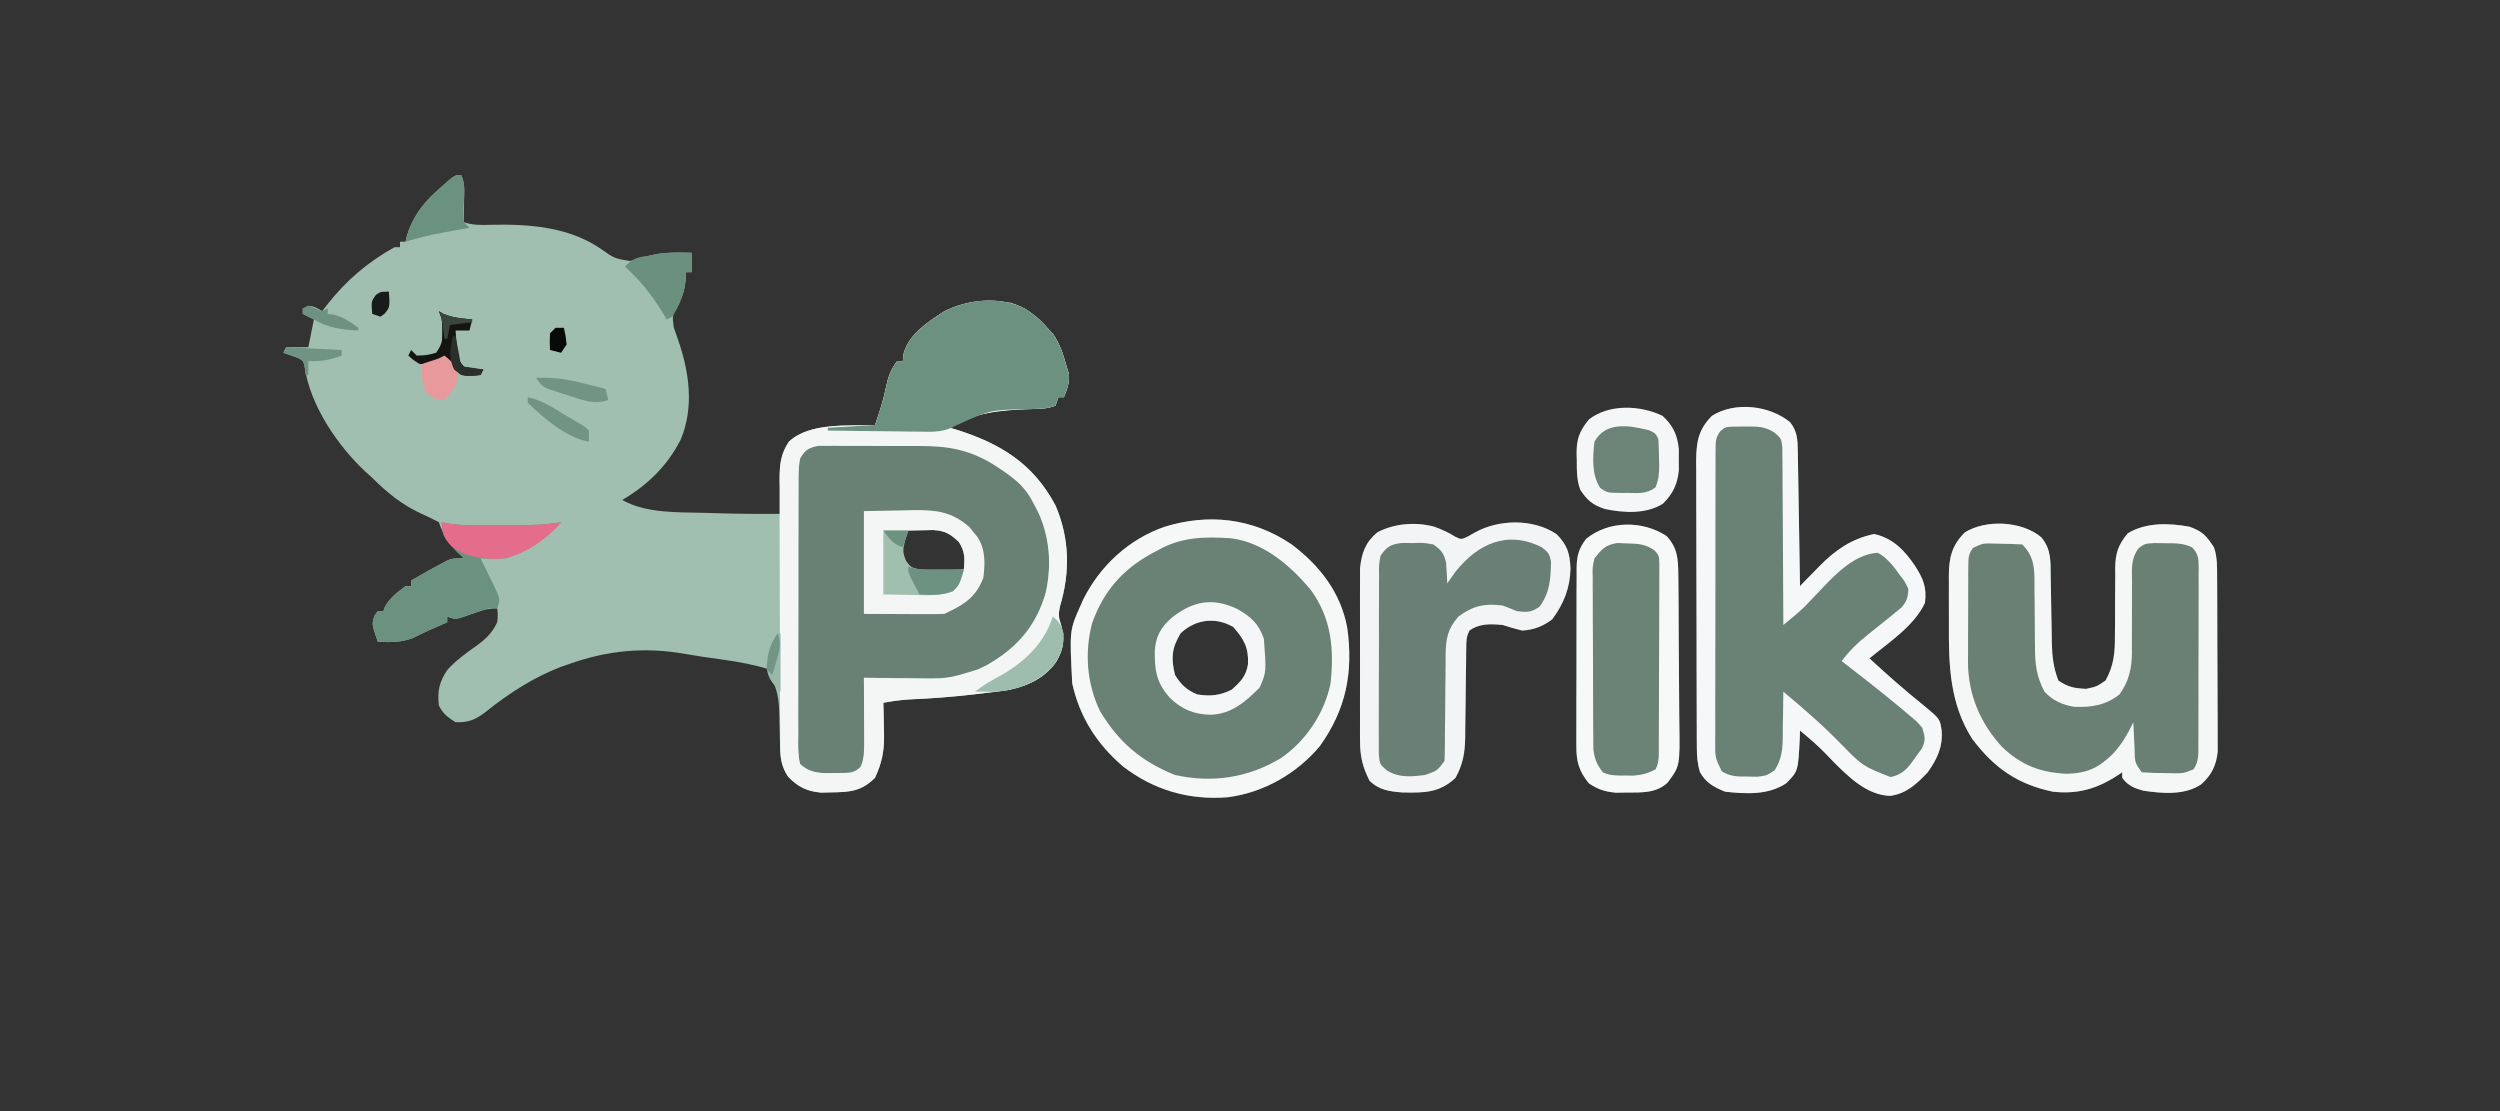 <?xml version="1.0" encoding="UTF-8"?>
<svg version="1.1" xmlns="http://www.w3.org/2000/svg" width="900" height="400">
<rect width="100%" height="100%" fill="#333333" stroke="none"/>
<path d="M0 0 C1.533 3.065 1.103 6.268 1.062 9.625 C1.058 10.331 1.053 11.038 1.049 11.766 C1.037 13.51 1.019 15.255 1 17 C4.215 18.072 6.85 18.018 10.208 17.935 C24.108 17.601 38.608 18.531 50.41 26.66 C55.135 30.004 55.135 30.004 60.68 30.973 C63.194 30.462 65.559 29.784 68 29 C71.508 28.165 74.709 27.889 78.312 27.938 C79.637 27.951 79.637 27.951 80.988 27.965 C81.984 27.982 81.984 27.982 83 28 C83 30.31 83 32.62 83 35 C82.34 35 81.68 35 81 35 C80.918 36.155 80.835 37.31 80.75 38.5 C80.366 41.852 79.52 44.103 77.812 47 C76.04 50.301 75.984 50.893 76.562 54.875 C77.013 56.26 77.494 57.635 78 59 C82.111 70.758 84 83.517 79.031 95.297 C74.189 104.785 67.103 111.627 58 117 C66.761 121.908 78.174 121.368 87.938 121.625 C89.11 121.664 90.282 121.702 91.49 121.742 C99.328 121.985 107.159 122.044 115 122 C114.984 121.426 114.969 120.851 114.952 120.259 C114.89 117.631 114.851 115.003 114.812 112.375 C114.787 111.471 114.762 110.568 114.736 109.637 C114.678 104.337 114.905 100.521 118 96 C125.504 88.968 139.326 90.426 149 90 C150.612 85.455 152.061 80.986 153 76.25 C153.748 72.689 154.735 69.926 157 67 C157.66 67 158.32 67 159 67 C159.186 65.546 159.186 65.546 159.375 64.062 C161.351 57.249 167.895 53.056 173.543 49.316 C181.325 45.16 189.429 44.877 198 46 C203.24 47.803 207.422 50.759 211 55 C211.681 55.722 212.361 56.444 213.062 57.188 C215.626 60.909 216.784 64.679 218 69 C218.402 70.33 218.402 70.33 218.812 71.688 C219.066 74.809 218.139 77.119 217 80 C216.34 80 215.68 80 215 80 C214.67 80.99 214.34 81.98 214 83 C210.906 84.315 207.534 84.165 204.212 84.291 C194.21 84.673 184.611 85.455 176 91 C176.739 91.219 177.477 91.438 178.238 91.664 C194.237 96.665 206.019 103.948 214 119 C219.087 130.907 219.284 143.088 215.559 155.406 C214.972 158.129 215.108 159.41 216 162 C217.343 167.37 216.958 170.443 214.293 175.145 C209.959 181.364 203.602 184.116 196.376 185.504 C193.443 185.932 190.509 186.293 187.562 186.625 C186.511 186.751 185.459 186.876 184.375 187.005 C176.744 187.885 169.134 188.467 161.461 188.789 C158.24 188.985 155.169 189.405 152 190 C152.035 191.279 152.07 192.558 152.105 193.875 C152.134 195.583 152.161 197.292 152.188 199 C152.213 199.839 152.238 200.678 152.264 201.543 C152.332 207.41 151.483 211.662 149 217 C144.084 221.916 139.878 222.163 133.125 222.25 C131.334 222.289 131.334 222.289 129.508 222.328 C124.428 221.853 121.185 220.25 117.688 216.562 C115.08 212.603 114.876 209.253 114.789 204.57 C114.761 203.527 114.732 202.485 114.703 201.41 C114.651 199.228 114.607 197.046 114.57 194.863 C114.401 189.13 114.09 185.006 111 180 C111 179.34 111 178.68 111 178 C105.518 176.288 100.12 175.299 94.438 174.5 C92.648 174.245 90.859 173.99 89.07 173.734 C88.202 173.611 87.333 173.488 86.438 173.361 C84.347 173.051 82.262 172.694 80.18 172.328 C65.904 169.877 52.66 171.174 39 176 C37.996 176.349 36.992 176.699 35.957 177.059 C25.922 180.89 16.916 186.795 8.562 193.5 C5.125 196.13 2.437 197.167 -2 197 C-4.802 195.234 -6.515 193.97 -8 191 C-8.627 185.777 -7.829 182.447 -4.965 178.18 C-1.924 174.806 1.659 172.195 5.366 169.589 C8.865 167.092 11.166 164.912 13 161 C13.252 158.29 13.252 158.29 13 156 C10.034 156 8.267 156.474 5.5 157.438 C4.727 157.704 3.953 157.971 3.156 158.246 C2.445 158.495 1.733 158.744 1 159 C-2 160 -2 160 -5 159 C-5 159.66 -5 160.32 -5 161 C-7.186 161.977 -9.374 162.949 -11.566 163.91 C-13.568 164.806 -15.539 165.769 -17.5 166.75 C-21.812 168.29 -25.476 168.277 -30 168 C-32.215 161.6 -32.215 161.6 -31.125 158.562 C-30.754 158.047 -30.383 157.531 -30 157 C-29.34 157 -28.68 157 -28 157 C-27.794 156.443 -27.587 155.886 -27.375 155.312 C-25.423 152.03 -23.058 150.293 -20 148 C-19.34 148 -18.68 148 -18 148 C-18 147.34 -18 146.68 -18 146 C-14.308 143.846 -10.597 141.738 -6.812 139.75 C-6.18 139.415 -5.547 139.08 -4.895 138.734 C-3 138 -3 138 1 138 C0.237 137.278 -0.526 136.556 -1.312 135.812 C-4.549 132.426 -6.522 129.433 -8 125 C-10.102 123.872 -12.259 122.846 -14.438 121.875 C-21.399 118.6 -26.552 114.458 -32 109 C-33.009 108.097 -33.009 108.097 -34.039 107.176 C-44.302 97.751 -54.527 82.78 -56.348 68.812 C-56.854 66.825 -56.854 66.825 -58.871 65.812 C-60.565 65.166 -62.28 64.573 -64 64 C-63.67 63.34 -63.34 62.68 -63 62 C-60.36 62 -57.72 62 -55 62 C-54.856 61.278 -54.711 60.556 -54.562 59.812 C-54.042 57.208 -53.521 54.604 -53 52 C-54.32 51.34 -55.64 50.68 -57 50 C-57 49.34 -57 48.68 -57 48 C-54 47 -54 47 -51.812 47.938 C-50.915 48.463 -50.915 48.463 -50 49 C-49.406 48.227 -48.811 47.453 -48.199 46.656 C-41.325 37.937 -33.762 31.453 -24 26 C-23.34 26 -22.68 26 -22 26 C-22 25.34 -22 24.68 -22 24 C-21.34 24 -20.68 24 -20 24 C-19.881 23.432 -19.763 22.863 -19.641 22.277 C-17.83 15.84 -13.972 10.38 -9 6 C-8.406 5.461 -7.811 4.922 -7.199 4.367 C-2.294 0 -2.294 0 0 0 Z M161 128 C158.896 131.398 157.87 133.169 158.5 137.188 C160.375 140.703 161.243 141.62 165 143 C170.475 143.445 175.639 143.204 181 142 C181.317 137.964 181.421 135.677 179.25 132.188 C176.201 129.223 174.276 128.083 169.984 127.805 C168.383 127.839 168.383 127.839 166.75 127.875 C165.134 127.902 165.134 127.902 163.484 127.93 C162.255 127.964 162.255 127.964 161 128 Z " fill="#A1BFB0" transform="translate(166,63)"/>
<path d="M0 0 C2.599 3.327 2.701 6.217 2.768 10.298 C2.798 11.919 2.798 11.919 2.828 13.573 C2.845 14.739 2.862 15.904 2.879 17.105 C2.9 18.3 2.92 19.494 2.942 20.725 C3.007 24.546 3.066 28.367 3.125 32.188 C3.168 34.775 3.212 37.363 3.256 39.951 C3.363 46.301 3.465 52.65 3.562 59 C4.361 58.177 5.16 57.355 5.983 56.507 C7.055 55.416 8.127 54.325 9.199 53.234 C9.723 52.693 10.247 52.153 10.786 51.595 C16.389 45.921 22.339 41.859 30.25 40.25 C37.057 41.791 41.179 46.092 45 51.75 C47.956 56.487 49.212 59.245 48.562 65 C44.667 73.348 35.507 79.292 28.562 85 C34.962 90.929 41.439 96.635 48.25 102.09 C53.942 106.792 53.942 106.792 54.562 111.062 C55.011 116.929 52.897 121.271 49.562 126 C45.56 130.209 41.98 133.648 36.125 134.5 C27.671 134.347 20.942 127.592 15.312 121.938 C14.506 121.093 13.699 120.249 12.867 119.379 C9.934 116.351 6.811 113.683 3.562 111 C3.537 111.869 3.511 112.738 3.484 113.633 C2.892 125.671 2.892 125.671 -1.438 130 C-7.882 134.296 -15.951 133.824 -23.438 133 C-27.546 131.281 -30.189 129.906 -32.438 126 C-33.366 123.001 -33.567 120.287 -33.578 117.156 C-33.584 116.183 -33.589 115.21 -33.595 114.207 C-33.596 113.147 -33.597 112.086 -33.599 110.993 C-33.604 109.87 -33.609 108.748 -33.614 107.592 C-33.628 103.876 -33.635 100.161 -33.641 96.445 C-33.646 93.865 -33.652 91.284 -33.658 88.703 C-33.667 83.983 -33.673 79.263 -33.676 74.542 C-33.681 67.602 -33.698 60.662 -33.727 53.722 C-33.752 47.704 -33.759 41.685 -33.761 35.667 C-33.764 33.109 -33.772 30.552 -33.785 27.995 C-33.802 24.418 -33.8 20.843 -33.794 17.266 C-33.803 16.209 -33.812 15.152 -33.822 14.064 C-33.783 7.298 -33.102 2.665 -28.125 -2.312 C-19.85 -7.509 -7.43 -6.096 0 0 Z " fill="#6A8176" transform="translate(644.438,152)"/>
<path d="M0 0 C10.107 7.614 17.697 17.358 20 30 C22.254 46.081 19.57 59.46 10.078 72.676 C1.777 82.554 -10.141 89.35 -23 91 C-36.965 92.119 -49.606 88.46 -60.695 79.926 C-70.121 71.865 -76.311 62.185 -79 50 C-79.977 30.872 -79.977 30.872 -76 22 C-75.671 21.259 -75.343 20.518 -75.004 19.754 C-68.926 7.619 -58.51 -1.975 -45.688 -6.375 C-29.786 -11.258 -13.923 -9.454 0 0 Z M-40 32 C-43.252 37.455 -43.448 41.016 -42 47 C-39.765 50.545 -37.832 52.403 -34 54 C-29.344 54.728 -25.856 54.428 -21.625 52.312 C-18.44 49.507 -16.35 47.392 -15.719 43.078 C-15.452 37.175 -17.143 34.082 -21.062 29.688 C-27.467 26.008 -34.651 26.912 -40 32 Z " fill="#6A8176" transform="translate(465,196)"/>
<path d="M0 0 C0.985 -0.013 1.971 -0.025 2.986 -0.038 C4.576 -0.026 4.576 -0.026 6.199 -0.014 C7.299 -0.017 8.399 -0.021 9.533 -0.025 C11.864 -0.028 14.195 -0.021 16.526 -0.004 C20.064 0.017 23.6 -0.004 27.138 -0.029 C29.409 -0.027 31.679 -0.022 33.949 -0.014 C34.995 -0.022 36.041 -0.03 37.119 -0.038 C50.084 0.124 60.258 5.323 70.039 13.518 C72.571 16.324 74.348 19.148 76.039 22.518 C76.447 23.229 76.856 23.941 77.277 24.674 C81.632 33.414 81.329 44.413 79.344 53.807 C75.139 66.35 67.394 74.348 55.789 80.393 C50.017 83.241 44.963 83.641 38.551 83.615 C37.847 83.614 37.144 83.612 36.42 83.611 C34.188 83.605 31.957 83.593 29.726 83.58 C28.207 83.575 26.689 83.57 25.17 83.566 C21.459 83.555 17.749 83.538 14.039 83.518 C14.049 84.375 14.06 85.233 14.071 86.116 C14.105 89.307 14.13 92.497 14.149 95.688 C14.159 97.067 14.172 98.446 14.19 99.826 C14.214 101.811 14.224 103.797 14.234 105.783 C14.245 106.977 14.255 108.171 14.266 109.401 C14.048 112.398 13.709 114.053 12.039 116.518 C9.114 117.98 6.482 117.727 3.226 117.768 C2.003 117.793 0.78 117.819 -0.481 117.846 C-4.458 117.471 -6.013 117.22 -8.961 114.518 C-9.743 111.076 -9.633 107.658 -9.592 104.143 C-9.599 103.076 -9.607 102.009 -9.614 100.91 C-9.631 97.374 -9.611 93.839 -9.59 90.303 C-9.591 87.85 -9.593 85.398 -9.597 82.946 C-9.6 77.802 -9.586 72.658 -9.558 67.514 C-9.524 60.915 -9.53 54.316 -9.549 47.717 C-9.559 42.652 -9.55 37.586 -9.535 32.52 C-9.53 30.087 -9.531 27.654 -9.537 25.22 C-9.542 21.82 -9.522 18.422 -9.495 15.022 C-9.501 14.012 -9.508 13.003 -9.514 11.963 C-9.422 5.219 -9.422 5.219 -7.238 1.893 C-4.59 0.293 -3.082 0.011 0 0 Z M30.039 30.518 C27.935 33.916 26.908 35.687 27.539 39.705 C29.414 43.22 30.282 44.138 34.039 45.518 C39.513 45.962 44.678 45.722 50.039 44.518 C50.355 40.481 50.46 38.194 48.289 34.705 C45.239 31.74 43.315 30.6 39.023 30.322 C37.422 30.357 37.422 30.357 35.789 30.393 C34.172 30.42 34.172 30.42 32.523 30.447 C31.293 30.482 31.293 30.482 30.039 30.518 Z " fill="#698075" transform="translate(296.961,160.482)"/>
<path d="M0 0 C3.655 4.407 3.301 8.673 3.371 14.141 C3.404 15.876 3.437 17.612 3.471 19.348 C3.518 22.077 3.562 24.807 3.602 27.537 C3.642 30.176 3.693 32.814 3.746 35.453 C3.755 36.261 3.763 37.068 3.772 37.9 C3.877 42.793 4.375 46.968 6.125 51.562 C9.704 53.948 11.841 54.348 16.125 54.562 C19.939 53.738 19.939 53.738 23.125 51.562 C26.147 46.078 26.543 41.521 26.496 35.34 C26.513 33.567 26.531 31.794 26.549 30.021 C26.559 27.254 26.562 24.488 26.561 21.72 C26.564 19.031 26.592 16.342 26.621 13.652 C26.613 12.83 26.605 12.008 26.596 11.161 C26.665 5.836 27.592 2.792 31.125 -1.438 C37.741 -5.46 46.005 -5.154 53.375 -3.812 C58.116 -2.074 59.376 -0.603 62.125 3.562 C63.405 7.191 63.266 10.805 63.286 14.623 C63.294 15.677 63.294 15.677 63.301 16.753 C63.316 19.072 63.323 21.391 63.328 23.711 C63.334 25.328 63.34 26.944 63.345 28.561 C63.356 31.948 63.362 35.336 63.365 38.724 C63.371 43.057 63.395 47.39 63.423 51.723 C63.442 55.062 63.447 58.401 63.449 61.74 C63.452 63.337 63.46 64.934 63.473 66.531 C63.49 68.769 63.488 71.006 63.481 73.244 C63.487 75.151 63.487 75.151 63.492 77.097 C62.954 82.175 61.362 85.418 57.625 88.875 C51.659 92.902 43.731 92.25 36.82 91.219 C33.557 90.378 31.101 89.353 29.125 86.562 C29.125 85.903 29.125 85.243 29.125 84.562 C28.381 85.069 28.381 85.069 27.621 85.586 C20.094 90.528 13.131 92.563 4.125 91.562 C-8.736 88.842 -17.008 82.979 -24.875 72.562 C-33.034 59.69 -33.361 45.951 -33.266 31.188 C-33.25 28.173 -33.266 25.159 -33.285 22.145 C-33.283 20.214 -33.279 18.283 -33.273 16.352 C-33.28 15.458 -33.286 14.564 -33.292 13.643 C-33.221 7.294 -32.211 2.899 -27.562 -1.75 C-19.846 -6.595 -6.875 -5.829 0 0 Z " fill="#6A8075" transform="translate(734.875,193.438)"/>
<path d="M0 0 C2.911 1.967 5.477 4.056 7.75 6.75 C8.431 7.472 9.111 8.194 9.812 8.938 C12.376 12.659 13.534 16.429 14.75 20.75 C15.152 22.08 15.152 22.08 15.562 23.438 C15.816 26.559 14.889 28.869 13.75 31.75 C13.09 31.75 12.43 31.75 11.75 31.75 C11.42 32.74 11.09 33.73 10.75 34.75 C7.656 36.065 4.284 35.915 0.962 36.041 C-9.04 36.423 -18.639 37.205 -27.25 42.75 C-26.142 43.079 -26.142 43.079 -25.012 43.414 C-9.013 48.415 2.769 55.698 10.75 70.75 C15.837 82.657 16.034 94.838 12.309 107.156 C11.722 109.879 11.858 111.16 12.75 113.75 C14.093 119.12 13.708 122.193 11.043 126.895 C6.709 133.114 0.352 135.866 -6.874 137.254 C-9.807 137.682 -12.741 138.043 -15.688 138.375 C-16.739 138.501 -17.791 138.626 -18.875 138.755 C-26.506 139.635 -34.116 140.217 -41.789 140.539 C-45.01 140.735 -48.081 141.155 -51.25 141.75 C-51.198 143.668 -51.198 143.668 -51.145 145.625 C-51.116 147.333 -51.089 149.042 -51.062 150.75 C-51.037 151.589 -51.012 152.428 -50.986 153.293 C-50.918 159.16 -51.767 163.412 -54.25 168.75 C-59.166 173.666 -63.372 173.913 -70.125 174 C-71.916 174.039 -71.916 174.039 -73.742 174.078 C-78.822 173.603 -82.065 172 -85.562 168.312 C-87.992 164.623 -88.374 161.57 -88.39 157.209 C-88.396 156.304 -88.402 155.398 -88.408 154.465 C-88.409 153.479 -88.41 152.493 -88.411 151.477 C-88.416 150.433 -88.421 149.388 -88.426 148.312 C-88.441 144.857 -88.448 141.401 -88.453 137.945 C-88.459 135.544 -88.465 133.143 -88.47 130.741 C-88.481 125.706 -88.487 120.671 -88.49 115.635 C-88.496 109.183 -88.52 102.732 -88.548 96.28 C-88.567 91.32 -88.572 86.359 -88.574 81.399 C-88.577 79.021 -88.585 76.642 -88.598 74.263 C-88.615 70.936 -88.613 67.609 -88.606 64.282 C-88.616 63.3 -88.625 62.318 -88.634 61.306 C-88.602 56.026 -88.22 52.312 -85.25 47.75 C-77.746 40.718 -63.924 42.176 -54.25 41.75 C-52.638 37.205 -51.189 32.736 -50.25 28 C-49.502 24.439 -48.515 21.676 -46.25 18.75 C-45.59 18.75 -44.93 18.75 -44.25 18.75 C-44.064 17.296 -44.064 17.296 -43.875 15.812 C-41.899 8.999 -35.355 4.806 -29.707 1.066 C-20.957 -3.606 -8.968 -4.765 0 0 Z M-81.25 53.75 C-81.851 57.248 -81.806 60.712 -81.783 64.254 C-81.792 65.323 -81.801 66.391 -81.81 67.493 C-81.832 71.028 -81.825 74.562 -81.816 78.098 C-81.822 80.551 -81.828 83.004 -81.835 85.458 C-81.846 90.6 -81.841 95.742 -81.826 100.884 C-81.809 107.484 -81.833 114.084 -81.868 120.684 C-81.89 125.75 -81.888 130.815 -81.88 135.881 C-81.879 138.315 -81.886 140.749 -81.901 143.184 C-81.918 146.581 -81.904 149.978 -81.881 153.375 C-81.893 154.387 -81.904 155.398 -81.917 156.44 C-81.882 158.976 -81.812 161.277 -81.25 163.75 C-77.504 167.176 -74.085 167.131 -69.125 167.062 C-67.906 167.059 -66.686 167.055 -65.43 167.051 C-62.095 166.989 -62.095 166.989 -59.25 164.75 C-58.111 161.332 -58.137 158.715 -58.152 155.113 C-58.157 153.165 -58.157 153.165 -58.162 151.178 C-58.17 149.806 -58.179 148.434 -58.188 147.062 C-58.193 145.679 -58.197 144.296 -58.201 142.912 C-58.213 139.525 -58.229 136.137 -58.25 132.75 C-56.867 132.774 -56.867 132.774 -55.455 132.798 C-51.994 132.849 -48.534 132.887 -45.073 132.915 C-43.582 132.93 -42.091 132.95 -40.601 132.976 C-28.615 133.225 -28.615 133.225 -17.25 129.75 C-16.175 129.241 -15.1 128.732 -13.992 128.207 C-2.927 121.86 3.756 114.319 7.292 101.837 C9.697 90.88 8.307 79.419 2.75 69.75 C2.362 69.027 1.974 68.304 1.574 67.559 C-1.391 62.868 -5.477 59.948 -10.062 56.938 C-10.631 56.564 -11.199 56.191 -11.785 55.806 C-20.27 50.545 -28.26 49.289 -38.145 49.316 C-39.809 49.309 -39.809 49.309 -41.507 49.301 C-43.838 49.294 -46.168 49.295 -48.499 49.304 C-52.069 49.313 -55.638 49.284 -59.209 49.252 C-61.479 49.25 -63.749 49.251 -66.02 49.254 C-67.086 49.243 -68.153 49.231 -69.252 49.22 C-70.739 49.234 -70.739 49.234 -72.257 49.248 C-73.127 49.248 -73.997 49.249 -74.893 49.249 C-78.319 49.977 -79.313 50.796 -81.25 53.75 Z " fill="#F4F6F6" transform="translate(369.25,111.25)"/>
<path d="M0 0 C3.948 4.042 4.715 6.853 5 12.375 C4.843 19.375 2.552 25.118 -1.625 30.688 C-5.093 33.21 -8.088 34.4 -12.375 34.688 C-14.729 34.099 -17.065 33.43 -19.375 32.688 C-23.661 32.252 -27.746 32.075 -31.375 34.688 C-32.521 36.979 -32.511 38.294 -32.533 40.843 C-32.548 42.13 -32.548 42.13 -32.564 43.443 C-32.571 44.373 -32.578 45.303 -32.586 46.262 C-32.614 48.229 -32.643 50.195 -32.672 52.162 C-32.713 55.265 -32.75 58.368 -32.776 61.47 C-32.804 64.464 -32.85 67.456 -32.898 70.449 C-32.902 71.369 -32.905 72.289 -32.908 73.237 C-33.014 78.8 -33.715 82.768 -36.375 87.688 C-42.205 93.226 -47.916 93.118 -55.621 92.961 C-60.145 92.631 -64.124 92.031 -67.375 88.688 C-69.888 83.669 -70.752 80.001 -70.763 74.303 C-70.768 73.601 -70.774 72.899 -70.779 72.176 C-70.792 69.878 -70.784 67.58 -70.773 65.281 C-70.775 63.671 -70.778 62.061 -70.782 60.452 C-70.787 57.086 -70.78 53.721 -70.766 50.355 C-70.749 46.054 -70.759 41.754 -70.777 37.454 C-70.788 34.132 -70.784 30.81 -70.776 27.488 C-70.774 25.903 -70.777 24.318 -70.784 22.733 C-70.792 20.512 -70.78 18.293 -70.763 16.072 C-70.761 14.812 -70.758 13.552 -70.756 12.254 C-70.173 6.798 -68.85 2.906 -64.5 -0.688 C-58.334 -3.894 -50.854 -4.491 -44.09 -2.711 C-41.399 -1.715 -38.87 -0.635 -36.461 0.934 C-34.318 1.957 -34.318 1.957 -31.938 0.824 C-31.092 0.346 -30.246 -0.132 -29.375 -0.625 C-20.852 -5.367 -8.454 -5.69 0 0 Z " fill="#6A8076" transform="translate(560.375,192.312)"/>
<path d="M0 0 C3.983 4.395 4.136 8.323 4.193 14.098 C4.205 15.177 4.205 15.177 4.218 16.277 C4.242 18.658 4.259 21.038 4.273 23.418 C4.279 24.233 4.284 25.047 4.29 25.887 C4.316 30.201 4.336 34.516 4.35 38.83 C4.363 42.393 4.391 45.955 4.432 49.518 C4.482 53.827 4.506 58.135 4.513 62.444 C4.52 64.082 4.535 65.719 4.559 67.356 C4.773 82.785 4.773 82.785 0.353 88.706 C-3.738 92.618 -9.162 92.296 -14.5 92.312 C-15.768 92.329 -17.037 92.346 -18.344 92.363 C-22.372 91.963 -24.638 91.243 -28 89 C-31.658 84.499 -32.581 80.994 -32.502 75.33 C-32.507 74.586 -32.513 73.842 -32.518 73.076 C-32.531 70.632 -32.514 68.19 -32.496 65.746 C-32.496 64.04 -32.498 62.334 -32.501 60.629 C-32.502 57.06 -32.489 53.492 -32.467 49.924 C-32.438 45.355 -32.441 40.787 -32.454 36.218 C-32.461 32.698 -32.453 29.179 -32.44 25.659 C-32.436 23.974 -32.436 22.29 -32.439 20.605 C-32.442 18.25 -32.426 15.896 -32.404 13.541 C-32.409 12.848 -32.413 12.156 -32.418 11.442 C-32.352 7.125 -31.614 4.444 -29 1 C-20.928 -5.604 -8.716 -5.74 0 0 Z " fill="#6B8277" transform="translate(600,193)"/>
<path d="M0 0 C2.599 3.327 2.701 6.217 2.768 10.298 C2.798 11.919 2.798 11.919 2.828 13.573 C2.845 14.739 2.862 15.904 2.879 17.105 C2.9 18.3 2.92 19.494 2.942 20.725 C3.007 24.546 3.066 28.367 3.125 32.188 C3.168 34.775 3.212 37.363 3.256 39.951 C3.363 46.301 3.465 52.65 3.562 59 C4.361 58.177 5.16 57.355 5.983 56.507 C7.055 55.416 8.127 54.325 9.199 53.234 C9.723 52.693 10.247 52.153 10.786 51.595 C16.389 45.921 22.339 41.859 30.25 40.25 C37.057 41.791 41.179 46.092 45 51.75 C47.956 56.487 49.212 59.245 48.562 65 C44.667 73.348 35.507 79.292 28.562 85 C34.962 90.929 41.439 96.635 48.25 102.09 C53.942 106.792 53.942 106.792 54.562 111.062 C55.011 116.929 52.897 121.271 49.562 126 C45.56 130.209 41.98 133.648 36.125 134.5 C27.671 134.347 20.942 127.592 15.312 121.938 C14.506 121.093 13.699 120.249 12.867 119.379 C9.934 116.351 6.811 113.683 3.562 111 C3.537 111.869 3.511 112.738 3.484 113.633 C2.892 125.671 2.892 125.671 -1.438 130 C-7.882 134.296 -15.951 133.824 -23.438 133 C-27.546 131.281 -30.189 129.906 -32.438 126 C-33.366 123.001 -33.567 120.287 -33.578 117.156 C-33.584 116.183 -33.589 115.21 -33.595 114.207 C-33.596 113.147 -33.597 112.086 -33.599 110.993 C-33.604 109.87 -33.609 108.748 -33.614 107.592 C-33.628 103.876 -33.635 100.161 -33.641 96.445 C-33.646 93.865 -33.652 91.284 -33.658 88.703 C-33.667 83.983 -33.673 79.263 -33.676 74.542 C-33.681 67.602 -33.698 60.662 -33.727 53.722 C-33.752 47.704 -33.759 41.685 -33.761 35.667 C-33.764 33.109 -33.772 30.552 -33.785 27.995 C-33.802 24.418 -33.8 20.843 -33.794 17.266 C-33.803 16.209 -33.812 15.152 -33.822 14.064 C-33.783 7.298 -33.102 2.665 -28.125 -2.312 C-19.85 -7.509 -7.43 -6.096 0 0 Z M-25.126 3.226 C-26.842 5.547 -26.817 6.94 -26.825 9.814 C-26.835 10.805 -26.845 11.796 -26.855 12.817 C-26.851 13.904 -26.846 14.99 -26.842 16.109 C-26.848 17.254 -26.855 18.399 -26.862 19.579 C-26.881 23.374 -26.877 27.169 -26.871 30.965 C-26.876 33.597 -26.881 36.228 -26.887 38.86 C-26.897 44.381 -26.894 49.901 -26.884 55.422 C-26.872 61.803 -26.886 68.183 -26.913 74.564 C-26.938 80.703 -26.94 86.841 -26.934 92.98 C-26.934 95.592 -26.94 98.204 -26.952 100.816 C-26.967 104.465 -26.956 108.113 -26.939 111.761 C-26.949 112.846 -26.959 113.93 -26.969 115.047 C-27 120.705 -27 120.705 -24.611 125.667 C-21.515 127.566 -19.11 127.566 -15.5 127.562 C-13.692 127.595 -13.692 127.595 -11.848 127.629 C-8.381 127.195 -8.381 127.195 -5.547 125.266 C-2.26 120.177 -2.655 115.123 -2.625 109.188 C-2.6 108.018 -2.575 106.848 -2.549 105.643 C-2.49 102.761 -2.454 99.882 -2.438 97 C4.824 103.042 11.853 109.157 18.438 115.938 C26.098 123.767 26.098 123.767 36.188 127.75 C41.056 126.668 42.812 123.981 45.562 120 C46.202 119.134 46.841 118.267 47.5 117.375 C48.859 114.337 48.576 113.147 47.562 110 C45.634 107.729 45.634 107.729 43.125 105.688 C42.22 104.91 41.315 104.133 40.383 103.332 C36.151 99.833 31.892 96.379 27.562 93 C26.695 92.322 25.827 91.644 24.934 90.945 C22.813 89.293 20.69 87.644 18.562 86 C21.328 82.317 24.205 79.48 27.812 76.625 C29.255 75.461 29.255 75.461 30.727 74.273 C32.49 72.86 34.256 71.448 36.023 70.039 C37.095 69.153 37.095 69.153 38.188 68.25 C39.135 67.484 39.135 67.484 40.102 66.703 C42.054 64.427 42.46 62.996 42.562 60 C41.317 57.341 41.317 57.341 39.375 54.875 C38.763 54.027 38.15 53.179 37.52 52.305 C35.616 50.063 34.145 48.41 31.562 47 C22.043 47.542 14.419 56.848 8.205 63.292 C7.689 63.827 7.173 64.363 6.641 64.914 C6.191 65.388 5.742 65.862 5.278 66.35 C2.822 68.712 0.195 70.837 -2.438 73 C-2.439 72.17 -2.44 71.339 -2.442 70.483 C-2.46 62.655 -2.501 54.828 -2.57 47 C-2.604 42.976 -2.629 38.952 -2.633 34.927 C-2.637 31.043 -2.666 27.16 -2.711 23.276 C-2.724 21.794 -2.728 20.313 -2.724 18.831 C-2.719 16.755 -2.745 14.681 -2.778 12.604 C-2.785 11.423 -2.791 10.242 -2.798 9.025 C-3.193 5.828 -3.193 5.828 -5.75 3.618 C-9.329 1.463 -11.911 1.501 -16.062 1.562 C-17.375 1.564 -18.687 1.565 -20.039 1.566 C-23.32 1.708 -23.32 1.708 -25.126 3.226 Z " fill="#F6F7F8" transform="translate(644.438,152)"/>
<path d="M0 0 C3.655 4.407 3.301 8.673 3.371 14.141 C3.404 15.876 3.437 17.612 3.471 19.348 C3.518 22.077 3.562 24.807 3.602 27.537 C3.642 30.176 3.693 32.814 3.746 35.453 C3.755 36.261 3.763 37.068 3.772 37.9 C3.877 42.793 4.375 46.968 6.125 51.562 C9.704 53.948 11.841 54.348 16.125 54.562 C19.939 53.738 19.939 53.738 23.125 51.562 C26.147 46.078 26.543 41.521 26.496 35.34 C26.513 33.567 26.531 31.794 26.549 30.021 C26.559 27.254 26.562 24.488 26.561 21.72 C26.564 19.031 26.592 16.342 26.621 13.652 C26.613 12.83 26.605 12.008 26.596 11.161 C26.665 5.836 27.592 2.792 31.125 -1.438 C37.741 -5.46 46.005 -5.154 53.375 -3.812 C58.116 -2.074 59.376 -0.603 62.125 3.562 C63.405 7.191 63.266 10.805 63.286 14.623 C63.294 15.677 63.294 15.677 63.301 16.753 C63.316 19.072 63.323 21.391 63.328 23.711 C63.334 25.328 63.34 26.944 63.345 28.561 C63.356 31.948 63.362 35.336 63.365 38.724 C63.371 43.057 63.395 47.39 63.423 51.723 C63.442 55.062 63.447 58.401 63.449 61.74 C63.452 63.337 63.46 64.934 63.473 66.531 C63.49 68.769 63.488 71.006 63.481 73.244 C63.487 75.151 63.487 75.151 63.492 77.097 C62.954 82.175 61.362 85.418 57.625 88.875 C51.659 92.902 43.731 92.25 36.82 91.219 C33.557 90.378 31.101 89.353 29.125 86.562 C29.125 85.903 29.125 85.243 29.125 84.562 C28.381 85.069 28.381 85.069 27.621 85.586 C20.094 90.528 13.131 92.563 4.125 91.562 C-8.736 88.842 -17.008 82.979 -24.875 72.562 C-33.034 59.69 -33.361 45.951 -33.266 31.188 C-33.25 28.173 -33.266 25.159 -33.285 22.145 C-33.283 20.214 -33.279 18.283 -33.273 16.352 C-33.28 15.458 -33.286 14.564 -33.292 13.643 C-33.221 7.294 -32.211 2.899 -27.562 -1.75 C-19.846 -6.595 -6.875 -5.829 0 0 Z M-24.585 3.797 C-26.231 6.05 -26.261 7.358 -26.279 10.135 C-26.292 11.06 -26.304 11.985 -26.317 12.939 C-26.315 13.939 -26.312 14.938 -26.309 15.969 C-26.314 17.004 -26.319 18.039 -26.324 19.105 C-26.331 21.301 -26.33 23.497 -26.321 25.692 C-26.313 29.022 -26.341 32.35 -26.373 35.68 C-26.375 37.818 -26.374 39.956 -26.371 42.094 C-26.382 43.078 -26.394 44.061 -26.405 45.075 C-26.29 56.769 -21.963 66.937 -14.062 75.535 C-7.199 82.052 -0.181 84.742 9.25 85.125 C16.654 84.884 20.644 82.987 25.832 77.883 C29.025 74.387 31.072 70.844 33.125 66.562 C33.174 67.694 33.223 68.826 33.273 69.992 C33.348 71.474 33.424 72.956 33.5 74.438 C33.531 75.184 33.562 75.93 33.594 76.699 C33.681 81.097 33.681 81.097 36.125 84.562 C38.981 84.788 41.708 84.887 44.562 84.875 C45.339 84.891 46.116 84.907 46.916 84.924 C51.071 84.994 51.071 84.994 54.846 83.494 C56.774 80.582 56.551 77.67 56.529 74.293 C56.539 73.188 56.539 73.188 56.55 72.06 C56.568 69.623 56.564 67.187 56.559 64.75 C56.563 63.058 56.568 61.365 56.574 59.673 C56.583 56.125 56.581 52.578 56.571 49.03 C56.56 44.48 56.58 39.931 56.609 35.381 C56.627 31.886 56.627 28.391 56.621 24.896 C56.621 23.218 56.627 21.541 56.64 19.863 C56.654 17.519 56.644 15.176 56.627 12.832 C56.636 12.137 56.646 11.442 56.656 10.725 C56.608 7.585 56.506 5.968 54.314 3.635 C51.061 2.041 48.225 2.129 44.625 2.125 C43.315 2.106 42.006 2.086 40.656 2.066 C37.187 2.295 37.187 2.295 34.934 4.012 C32.223 7.834 32.597 11.283 32.656 15.859 C32.649 16.767 32.642 17.675 32.635 18.61 C32.605 22.485 32.622 26.359 32.634 30.234 C32.637 33.068 32.616 35.901 32.594 38.734 C32.605 39.599 32.616 40.464 32.628 41.355 C32.581 47.13 31.591 51.826 28.125 56.562 C23.204 60.464 17.999 61.266 11.812 61.008 C7.536 60.299 4.096 58.751 1.125 55.562 C-1.775 49.991 -2.304 45.528 -2.281 39.305 C-2.292 38.439 -2.303 37.573 -2.314 36.68 C-2.36 33.002 -2.371 29.324 -2.386 25.645 C-2.402 22.948 -2.435 20.252 -2.469 17.555 C-2.464 16.314 -2.464 16.314 -2.46 15.048 C-2.526 9.964 -3.102 6.336 -6.875 2.562 C-9.514 2.409 -12.109 2.331 -14.75 2.312 C-15.483 2.292 -16.217 2.271 -16.973 2.25 C-21.021 2.14 -21.021 2.14 -24.585 3.797 Z " fill="#F5F6F6" transform="translate(734.875,193.438)"/>
<path d="M0 0 C2.911 1.967 5.477 4.056 7.75 6.75 C8.431 7.472 9.111 8.194 9.812 8.938 C12.376 12.659 13.534 16.429 14.75 20.75 C15.152 22.08 15.152 22.08 15.562 23.438 C15.816 26.559 14.889 28.869 13.75 31.75 C13.09 31.75 12.43 31.75 11.75 31.75 C11.42 32.74 11.09 33.73 10.75 34.75 C7.656 36.065 4.284 35.915 0.962 36.04 C-12.726 36.293 -12.726 36.293 -24.789 41.789 C-29.423 44.415 -33.013 44.259 -38.242 44.141 C-39.188 44.135 -40.134 44.129 -41.109 44.123 C-44.115 44.101 -47.119 44.051 -50.125 44 C-52.169 43.98 -54.214 43.962 -56.258 43.945 C-61.256 43.901 -66.253 43.832 -71.25 43.75 C-71.25 43.42 -71.25 43.09 -71.25 42.75 C-62.835 42.255 -62.835 42.255 -54.25 41.75 C-52.654 37.18 -51.192 32.75 -50.25 28 C-49.502 24.439 -48.515 21.676 -46.25 18.75 C-45.59 18.75 -44.93 18.75 -44.25 18.75 C-44.126 17.781 -44.002 16.811 -43.875 15.812 C-41.899 8.999 -35.355 4.806 -29.707 1.066 C-20.957 -3.606 -8.968 -4.765 0 0 Z " fill="#6C9180" transform="translate(369.25,111.25)"/>
<path d="M0 0 C3.948 4.042 4.715 6.853 5 12.375 C4.843 19.375 2.552 25.118 -1.625 30.688 C-5.093 33.21 -8.088 34.4 -12.375 34.688 C-14.729 34.099 -17.065 33.43 -19.375 32.688 C-23.661 32.252 -27.746 32.075 -31.375 34.688 C-32.521 36.979 -32.511 38.294 -32.533 40.843 C-32.548 42.13 -32.548 42.13 -32.564 43.443 C-32.571 44.373 -32.578 45.303 -32.586 46.262 C-32.614 48.229 -32.643 50.195 -32.672 52.162 C-32.713 55.265 -32.75 58.368 -32.776 61.47 C-32.804 64.464 -32.85 67.456 -32.898 70.449 C-32.902 71.369 -32.905 72.289 -32.908 73.237 C-33.014 78.8 -33.715 82.768 -36.375 87.688 C-42.205 93.226 -47.916 93.118 -55.621 92.961 C-60.145 92.631 -64.124 92.031 -67.375 88.688 C-69.888 83.669 -70.752 80.001 -70.763 74.303 C-70.768 73.601 -70.774 72.899 -70.779 72.176 C-70.792 69.878 -70.784 67.58 -70.773 65.281 C-70.775 63.671 -70.778 62.061 -70.782 60.452 C-70.787 57.086 -70.78 53.721 -70.766 50.355 C-70.749 46.054 -70.759 41.754 -70.777 37.454 C-70.788 34.132 -70.784 30.81 -70.776 27.488 C-70.774 25.903 -70.777 24.318 -70.784 22.733 C-70.792 20.512 -70.78 18.293 -70.763 16.072 C-70.761 14.812 -70.758 13.552 -70.756 12.254 C-70.173 6.798 -68.85 2.906 -64.5 -0.688 C-58.334 -3.894 -50.854 -4.491 -44.09 -2.711 C-41.399 -1.715 -38.87 -0.635 -36.461 0.934 C-34.318 1.957 -34.318 1.957 -31.938 0.824 C-31.092 0.346 -30.246 -0.132 -29.375 -0.625 C-20.852 -5.367 -8.454 -5.69 0 0 Z M-36.438 13.562 C-37.431 14.927 -38.415 16.299 -39.375 17.688 C-39.401 17.012 -39.427 16.337 -39.453 15.641 C-39.51 14.749 -39.567 13.857 -39.625 12.938 C-39.671 12.056 -39.718 11.174 -39.766 10.266 C-40.569 6.867 -41.518 5.697 -44.375 3.688 C-47.965 3.053 -47.965 3.053 -51.875 3.188 C-53.185 3.177 -54.494 3.167 -55.844 3.156 C-59.987 3.78 -60.902 4.383 -63.375 7.688 C-63.989 11.086 -63.989 11.086 -63.908 14.963 C-63.917 15.689 -63.926 16.414 -63.935 17.162 C-63.957 19.556 -63.95 21.949 -63.941 24.344 C-63.947 26.01 -63.953 27.676 -63.96 29.342 C-63.971 32.833 -63.966 36.323 -63.951 39.813 C-63.934 44.286 -63.958 48.757 -63.993 53.23 C-64.015 56.67 -64.013 60.11 -64.005 63.55 C-64.004 65.199 -64.011 66.848 -64.026 68.497 C-64.043 70.803 -64.029 73.106 -64.006 75.412 C-64.005 76.724 -64.004 78.035 -64.003 79.386 C-63.661 82.842 -63.661 82.842 -61.003 85.111 C-56.596 87.755 -52.356 87.307 -47.375 86.688 C-43.006 85.169 -43.006 85.169 -40.375 81.688 C-40.277 80.239 -40.24 78.785 -40.233 77.333 C-40.226 76.432 -40.219 75.53 -40.212 74.601 C-40.208 73.624 -40.204 72.647 -40.199 71.641 C-40.176 69.578 -40.152 67.516 -40.127 65.453 C-40.092 62.197 -40.063 58.94 -40.049 55.684 C-40.034 52.544 -39.993 49.405 -39.949 46.266 C-39.951 45.297 -39.953 44.328 -39.955 43.329 C-39.852 37.624 -39.268 34.164 -35.375 29.688 C-30.101 25.758 -25.898 24.824 -19.375 25.688 C-17.693 26.313 -16.023 26.975 -14.375 27.688 C-10.76 28.13 -9.107 28.216 -6.125 26.062 C-2.388 20.991 -2.134 16.057 -2.012 9.957 C-2.464 7.134 -3.091 6.374 -5.375 4.688 C-17.789 -1.562 -28.509 3.545 -36.438 13.562 Z " fill="#F3F4F5" transform="translate(560.375,192.312)"/>
<path d="M0 0 C10.107 7.614 17.697 17.358 20 30 C22.254 46.081 19.57 59.46 10.078 72.676 C1.777 82.554 -10.141 89.35 -23 91 C-36.965 92.119 -49.606 88.46 -60.695 79.926 C-70.121 71.865 -76.311 62.185 -79 50 C-79.977 30.872 -79.977 30.872 -76 22 C-75.671 21.259 -75.343 20.518 -75.004 19.754 C-68.926 7.619 -58.51 -1.975 -45.688 -6.375 C-29.786 -11.258 -13.923 -9.454 0 0 Z M-48 2 C-48.849 2.447 -49.699 2.895 -50.574 3.355 C-61.07 9.207 -67.684 16.861 -71.816 28.25 C-74.628 38.947 -73.753 50.041 -69 60 C-62.201 71.268 -54.199 78.066 -42 83 C-28.534 85.969 -15.751 84.019 -4 77 C5.081 70.879 11.826 60.704 14 50 C15.315 37.826 14.366 26.817 7.062 16.625 C-0.16 7.785 -10.238 -0.911 -22.04 -2.228 C-31.324 -2.869 -39.736 -2.675 -48 2 Z " fill="#F6F7F7" transform="translate(465,196)"/>
<path d="M0 0 C3.983 4.395 4.136 8.323 4.193 14.098 C4.205 15.177 4.205 15.177 4.218 16.277 C4.242 18.658 4.259 21.038 4.273 23.418 C4.279 24.233 4.284 25.047 4.29 25.887 C4.316 30.201 4.336 34.516 4.35 38.83 C4.363 42.393 4.391 45.955 4.432 49.518 C4.482 53.827 4.506 58.135 4.513 62.444 C4.52 64.082 4.535 65.719 4.559 67.356 C4.773 82.785 4.773 82.785 0.353 88.706 C-3.738 92.618 -9.162 92.296 -14.5 92.312 C-15.768 92.329 -17.037 92.346 -18.344 92.363 C-22.372 91.963 -24.638 91.243 -28 89 C-31.658 84.499 -32.581 80.994 -32.502 75.33 C-32.507 74.586 -32.513 73.842 -32.518 73.076 C-32.531 70.632 -32.514 68.19 -32.496 65.746 C-32.496 64.04 -32.498 62.334 -32.501 60.629 C-32.502 57.06 -32.489 53.492 -32.467 49.924 C-32.438 45.355 -32.441 40.787 -32.454 36.218 C-32.461 32.698 -32.453 29.179 -32.44 25.659 C-32.436 23.974 -32.436 22.29 -32.439 20.605 C-32.442 18.25 -32.426 15.896 -32.404 13.541 C-32.409 12.848 -32.413 12.156 -32.418 11.442 C-32.352 7.125 -31.614 4.444 -29 1 C-20.928 -5.604 -8.716 -5.74 0 0 Z M-26 8 C-26.739 11.363 -26.739 11.363 -26.615 15.098 C-26.621 15.793 -26.626 16.488 -26.632 17.204 C-26.644 19.491 -26.62 21.776 -26.594 24.062 C-26.592 25.658 -26.592 27.253 -26.594 28.848 C-26.592 32.187 -26.574 35.525 -26.542 38.864 C-26.502 43.138 -26.498 47.411 -26.505 51.686 C-26.509 54.978 -26.496 58.271 -26.479 61.563 C-26.472 63.139 -26.469 64.714 -26.47 66.29 C-26.468 68.495 -26.447 70.698 -26.42 72.902 C-26.412 74.155 -26.403 75.408 -26.394 76.699 C-25.969 80.256 -25.144 82.159 -23 85 C-20.318 86.341 -18.182 86.169 -15.188 86.188 C-14.15 86.202 -13.112 86.216 -12.043 86.23 C-8.929 85.995 -6.772 85.418 -4 84 C-2.504 81.008 -2.856 78.273 -2.839 74.936 C-2.834 74.209 -2.829 73.482 -2.824 72.733 C-2.809 70.323 -2.802 67.914 -2.797 65.504 C-2.791 63.832 -2.785 62.161 -2.78 60.489 C-2.769 56.983 -2.763 53.477 -2.76 49.97 C-2.754 45.473 -2.73 40.976 -2.702 36.479 C-2.683 33.026 -2.678 29.573 -2.676 26.12 C-2.673 24.462 -2.665 22.804 -2.652 21.146 C-2.635 18.828 -2.637 16.511 -2.644 14.194 C-2.64 12.874 -2.636 11.554 -2.633 10.195 C-2.726 7.042 -2.726 7.042 -4.397 5.113 C-7.728 2.8 -10.279 2.744 -14.312 2.625 C-15.443 2.576 -16.574 2.527 -17.738 2.477 C-22.059 3.17 -23.286 4.616 -26 8 Z " fill="#F7F8F8" transform="translate(600,193)"/>
<path d="M0 0 C6.683 -0.124 6.683 -0.124 13.5 -0.25 C15.583 -0.305 15.583 -0.305 17.709 -0.36 C26.045 -0.435 31.628 0.142 38.059 5.816 C38.741 6.681 38.741 6.681 39.438 7.562 C39.911 8.141 40.384 8.72 40.871 9.316 C43.824 13.72 43.655 18.92 43 24 C40.628 30.243 36.903 33.215 31 36 C30.01 36.495 30.01 36.495 29 37 C26.822 37.086 24.641 37.107 22.461 37.098 C21.288 37.095 20.116 37.093 18.908 37.09 C16.664 37.076 16.664 37.076 14.375 37.062 C9.631 37.042 4.888 37.021 0 37 C0 24.79 0 12.58 0 0 Z M16 7 C13.896 10.398 12.87 12.169 13.5 16.188 C15.375 19.703 16.243 20.62 20 22 C25.475 22.445 30.639 22.204 36 21 C36.317 16.964 36.421 14.677 34.25 11.188 C31.201 8.223 29.276 7.083 24.984 6.805 C23.383 6.839 23.383 6.839 21.75 6.875 C20.134 6.902 20.134 6.902 18.484 6.93 C17.255 6.964 17.255 6.964 16 7 Z " fill="#F4F6F5" transform="translate(311,184)"/>
<path d="M0 0 C3.813 3.527 5.335 6.798 5.898 11.969 C5.891 13.237 5.883 14.506 5.875 15.812 C5.887 17.715 5.887 17.715 5.898 19.656 C5.345 24.735 3.789 28.024 0.188 31.625 C-5.918 35.459 -13.865 35.009 -20.75 33.562 C-25.189 32.083 -27.028 30.51 -29.578 26.703 C-30.942 23.167 -30.869 19.674 -30.875 15.938 C-30.899 15.195 -30.924 14.453 -30.949 13.688 C-30.977 8.429 -29.945 5.493 -26.5 1.312 C-19.282 -4.345 -7.979 -3.847 0 0 Z " fill="#F5F6F7" transform="translate(598.5,149.688)"/>
<path d="M0 0 C0.853 0.162 1.706 0.325 2.584 0.492 C5.996 0.999 9.201 1.129 12.648 1.133 C13.901 1.134 15.154 1.135 16.445 1.137 C18.391 1.131 18.391 1.131 20.375 1.125 C21.664 1.129 22.953 1.133 24.281 1.137 C30.613 1.13 36.743 0.998 43 0 C37.889 6.023 30.464 10.512 23 13 C21.439 13.067 19.875 13.085 18.312 13.062 C17.1 13.049 17.1 13.049 15.863 13.035 C14.941 13.018 14.941 13.018 14 13 C14.517 14.048 15.034 15.096 15.566 16.176 C16.232 17.554 16.898 18.933 17.562 20.312 C18.076 21.348 18.076 21.348 18.6 22.404 C21.113 27.66 21.113 27.66 20 31 C19.01 31 18.02 31 17 31 C15.487 31.436 13.987 31.92 12.5 32.438 C11.727 32.704 10.953 32.971 10.156 33.246 C9.445 33.495 8.733 33.744 8 34 C5 35 5 35 2 34 C2 34.66 2 35.32 2 36 C-0.186 36.977 -2.374 37.949 -4.566 38.91 C-6.568 39.806 -8.539 40.769 -10.5 41.75 C-14.812 43.29 -18.476 43.277 -23 43 C-25.215 36.6 -25.215 36.6 -24.125 33.562 C-23.754 33.047 -23.383 32.531 -23 32 C-22.34 32 -21.68 32 -21 32 C-20.794 31.443 -20.587 30.886 -20.375 30.312 C-18.423 27.03 -16.058 25.293 -13 23 C-12.34 23 -11.68 23 -11 23 C-11 22.34 -11 21.68 -11 21 C-7.308 18.846 -3.597 16.738 0.188 14.75 C0.82 14.415 1.453 14.08 2.105 13.734 C4 13 4 13 8 13 C7.237 12.278 6.474 11.556 5.688 10.812 C2.409 7.381 0 4.851 0 0 Z " fill="#6B917F" transform="translate(159,188)"/>
<path d="M0 0 C4.926 2.7 7.881 5.393 9.688 10.812 C10.589 22.709 10.589 22.709 8.188 28.312 C3.025 33.475 -1.939 37.871 -9.5 38.125 C-15.416 38.029 -19.827 36.19 -24.109 32.094 C-29.046 26.546 -29.68 22.189 -29.582 14.82 C-29.107 9.519 -27.313 6.583 -23.371 3.094 C-15.836 -2.79 -8.846 -4.174 0 0 Z M-20.312 8.812 C-23.564 14.267 -23.76 17.829 -22.312 23.812 C-20.078 27.358 -18.144 29.215 -14.312 30.812 C-9.657 31.54 -6.169 31.241 -1.938 29.125 C1.248 26.319 3.337 24.205 3.969 19.891 C4.235 13.987 2.544 10.894 -1.375 6.5 C-7.779 2.821 -14.964 3.725 -20.312 8.812 Z " fill="#F5F6F7" transform="translate(445.312,219.188)"/>
<path d="M0 0 C2.375 1.125 2.375 1.125 3.375 3.125 C3.526 5.599 3.606 8.025 3.625 10.5 C3.646 11.173 3.666 11.846 3.688 12.539 C3.711 15.48 3.49 17.849 2.359 20.574 C-0.715 22.977 -3.896 22.665 -7.625 22.562 C-8.349 22.57 -9.074 22.577 -9.82 22.584 C-15.052 22.521 -15.052 22.521 -17.562 20.785 C-20.711 15.865 -20.251 9.72 -19.625 4.125 C-15.512 -3.25 -7.209 -1.74 0 0 Z " fill="#6C8378" transform="translate(593.625,154.875)"/>
<path d="M0 0 C2.97 0 5.94 0 9 0 C8.608 1.217 8.216 2.434 7.812 3.688 C7.001 6.911 6.892 7.733 8.188 10.938 C9.914 13.251 9.914 13.251 13 14 C15.739 14.071 18.45 14.094 21.188 14.062 C21.937 14.058 22.687 14.053 23.459 14.049 C25.306 14.037 27.153 14.019 29 14 C28.196 17.29 27.539 19.477 25.082 21.863 C20.322 23.619 15.711 23.312 10.688 23.188 C7.161 23.126 3.634 23.064 0 23 C0 15.41 0 7.82 0 0 Z " fill="#A0BFAF" transform="translate(318,191)"/>
<path d="M0 0 C0.853 0.162 1.706 0.325 2.584 0.492 C5.996 0.999 9.201 1.129 12.648 1.133 C13.901 1.134 15.154 1.135 16.445 1.137 C18.391 1.131 18.391 1.131 20.375 1.125 C21.664 1.129 22.953 1.133 24.281 1.137 C30.613 1.13 36.743 0.998 43 0 C37.903 6.007 29.002 12.5 20.984 13.168 C14.558 13.224 8.948 12.683 3.625 8.75 C0.717 5.703 0.193 4.139 0 0 Z " fill="#E36D8B" transform="translate(159,188)"/>
<path d="M0 0 C0 2.31 0 4.62 0 7 C-0.66 7 -1.32 7 -2 7 C-2.083 8.155 -2.165 9.31 -2.25 10.5 C-2.821 15.14 -4.422 19.099 -7 23 C-7.66 23.33 -8.32 23.66 -9 24 C-9.412 23.299 -9.825 22.598 -10.25 21.875 C-14.192 15.399 -18.383 10.092 -24 5 C-21.157 1.855 -19.219 1.506 -15 1 C-13.886 0.722 -13.886 0.722 -12.75 0.438 C-8.513 -0.237 -4.281 -0.075 0 0 Z " fill="#6B9080" transform="translate(249,91)"/>
<path d="M0 0 C1.745 3.49 0.992 7.738 0.873 11.59 C0.843 13.393 0.915 15.198 1 17 C1.66 17.66 2.32 18.32 3 19 C1.926 19.193 0.852 19.387 -0.254 19.586 C-1.69 19.849 -3.126 20.112 -4.562 20.375 C-5.267 20.501 -5.971 20.628 -6.697 20.758 C-11.227 21.593 -15.59 22.667 -20 24 C-18.507 16.846 -14.429 10.783 -9 6 C-8.406 5.461 -7.811 4.922 -7.199 4.367 C-2.294 0 -2.294 0 0 0 Z " fill="#6B9180" transform="translate(166,63)"/>
<path d="M0 0 C2.511 1.856 3.042 3.141 3.938 6.188 C4.018 11.085 2.773 14.02 0 18 C-6.004 24.141 -13.615 26.837 -22.148 27.055 C-24.099 27.062 -26.05 27.034 -28 27 C-24.939 24.564 -21.761 22.772 -18.312 20.938 C-9.833 16.034 -3.08 9.444 0 0 Z " fill="#9FBDAF" transform="translate(379,222)"/>
<path d="M0 0 C0.495 0.309 0.99 0.619 1.5 0.938 C4.98 2.416 8.24 2.624 12 3 C11.67 4.32 11.34 5.64 11 7 C9.35 7 7.7 7 6 7 C6.114 8.605 6.242 10.209 6.375 11.812 C6.445 12.706 6.514 13.599 6.586 14.52 C6.866 17.244 6.866 17.244 9 20 C12.568 20.736 12.568 20.736 16 21 C15.67 21.66 15.34 22.32 15 23 C11.812 23.375 11.812 23.375 8 23 C5.86 21.188 4.61 19.342 3 17 C2.464 17.33 1.927 17.66 1.375 18 C-1.643 19.271 -3.75 19.339 -7 19 C-9.375 17.5 -9.375 17.5 -11 16 C-10.67 15.34 -10.34 14.68 -10 14 C-9.34 14.66 -8.68 15.32 -8 16 C-4.471 15.913 -4.471 15.913 -1 15 C1.097 11.854 1.253 11.088 1.188 7.5 C1.181 6.727 1.175 5.953 1.168 5.156 C1.073 2.817 1.073 2.817 0 0 Z " fill="#151413" transform="translate(158,112)"/>
<path d="M0 0 C2.562 2.125 2.562 2.125 5 5 C5.102 9.885 3.221 12.468 0 16 C-3.301 15.732 -4.625 15.44 -6.812 12.875 C-8.241 9.416 -8.218 6.708 -8 3 C-7.051 2.691 -6.103 2.381 -5.125 2.062 C-2.139 1.126 -2.139 1.126 0 0 Z " fill="#E8999C" transform="translate(160,128)"/>
<path d="M0 0 C0.58 0.163 1.16 0.326 1.757 0.494 C5.227 1.277 8.713 1.103 12.25 1.062 C13.368 1.056 13.368 1.056 14.508 1.049 C16.339 1.037 18.169 1.019 20 1 C18.258 6.766 18.258 6.766 15.938 8.875 C11.91 10.418 8.262 10.251 4 10 C3.328 8.711 2.663 7.419 2 6.125 C1.629 5.406 1.258 4.686 0.875 3.945 C0 2 0 2 0 0 Z " fill="#6D9281" transform="translate(327,204)"/>
<path d="M0 0 C6.025 -0.219 11.175 0.506 17 2 C17.775 2.191 18.549 2.382 19.348 2.578 C21.234 3.044 23.117 3.521 25 4 C25.33 5.32 25.66 6.64 26 8 C20.763 9.857 16.345 7.903 11.312 6.25 C10.446 5.984 9.579 5.719 8.686 5.445 C2.256 3.384 2.256 3.384 0 0 Z " fill="#719484" transform="translate(193,136)"/>
<path d="M0 0 C4.997 1.018 8.932 3.705 13.25 6.312 C14.09 6.799 14.931 7.286 15.797 7.787 C16.591 8.266 17.385 8.745 18.203 9.238 C19.296 9.889 19.296 9.889 20.411 10.552 C20.935 11.03 21.46 11.508 22 12 C22 13.32 22 14.64 22 16 C13.738 14.51 5.926 7.663 0 2 C0 1.34 0 0.68 0 0 Z " fill="#719484" transform="translate(190,143)"/>
<path d="M0 0 C6.6 0.33 13.2 0.66 20 1 C20 1.66 20 2.32 20 3 C15.823 4.591 12.468 5.213 8 5 C8 6.65 8 8.3 8 10 C7.67 10 7.34 10 7 10 C6.918 9.216 6.835 8.432 6.75 7.625 C6.275 4.891 6.275 4.891 4.125 3.75 C2.423 3.149 0.713 2.571 -1 2 C-0.67 1.34 -0.34 0.68 0 0 Z " fill="#709484" transform="translate(103,125)"/>
<path d="M0 0 C0.33 0 0.66 0 1 0 C1 6.93 1 13.86 1 21 C-2.182 17.818 -3.995 15.689 -4.004 11.074 C-3.603 6.73 -2.671 3.562 0 0 Z " fill="#9AB8AA" transform="translate(280,228)"/>
<path d="M0 0 C1.667 0.667 3.333 1.333 5 2 C5.66 1.67 6.32 1.34 7 1 C7 1.66 7 2.32 7 3 C7.701 3.083 8.402 3.165 9.125 3.25 C12.67 4.175 15.077 5.825 18 8 C18 8.33 18 8.66 18 9 C11.991 8.656 7.276 8.141 2 5 C1.216 4.608 0.432 4.216 -0.375 3.812 C-0.911 3.544 -1.448 3.276 -2 3 C-2 2.34 -2 1.68 -2 1 C-1.34 0.67 -0.68 0.34 0 0 Z " fill="#6E9281" transform="translate(111,110)"/>
<path d="M0 0 C0.99 0 1.98 0 3 0 C3.625 2.812 3.625 2.812 4 6 C3.01 7.485 3.01 7.485 2 9 C0.68 8.67 -0.64 8.34 -2 8 C-2.125 5.125 -2.125 5.125 -2 2 C-1.34 1.34 -0.68 0.68 0 0 Z " fill="#080A09" transform="translate(200,118)"/>
<path d="M0 0 C0.369 5.538 0.369 5.538 -1.5 7.875 C-2.243 8.432 -2.243 8.432 -3 9 C-3.99 8.67 -4.98 8.34 -6 8 C-6.365 3.503 -6.365 3.503 -4.688 1.188 C-3 0 -3 0 0 0 Z " fill="#171B19" transform="translate(140,105)"/>
<path d="M0 0 C0.33 0 0.66 0 1 0 C1.133 0.71 1.266 1.421 1.402 2.152 C1.579 3.071 1.756 3.991 1.938 4.938 C2.112 5.854 2.286 6.771 2.465 7.715 C2.777 9.953 2.777 9.953 4 11 C6.328 11.368 8.662 11.702 11 12 C10.67 12.66 10.34 13.32 10 14 C3.773 14.599 3.773 14.599 0.5 12.062 C-1.584 7.808 -0.91 4.539 0 0 Z " fill="#2A2F2C" transform="translate(163,121)"/>
<path d="M0 0 C1.315 3.659 0.655 6.08 -0.438 9.75 C-0.869 11.227 -0.869 11.227 -1.309 12.734 C-1.537 13.482 -1.765 14.23 -2 15 C-2.66 14.34 -3.32 13.68 -4 13 C-3.742 7.764 -3.119 4.339 0 0 Z " fill="#729584" transform="translate(280,228)"/>
<path d="M0 0 C2.97 0 5.94 0 9 0 C8.34 1.98 7.68 3.96 7 6 C3.312 4.771 2.276 3.061 0 0 Z " fill="#6D9281" transform="translate(318,191)"/>
<path d="M0 0 C0.495 0.309 0.99 0.619 1.5 0.938 C4.98 2.416 8.24 2.624 12 3 C12 3.33 12 3.66 12 4 C9.36 4.33 6.72 4.66 4 5 C3.67 6.65 3.34 8.3 3 10 C2.67 10 2.34 10 2 10 C1.856 8.907 1.711 7.814 1.562 6.688 C1.117 3.069 1.117 3.069 0 0 Z " fill="#3A453E" transform="translate(158,112)"/>
<path d="M0 0 C2 1 2 1 2 1 Z " fill="#6D8F80" transform="translate(106,111)"/>
<path d="" fill="#688D7E" transform="translate(0,0)"/>
</svg>
